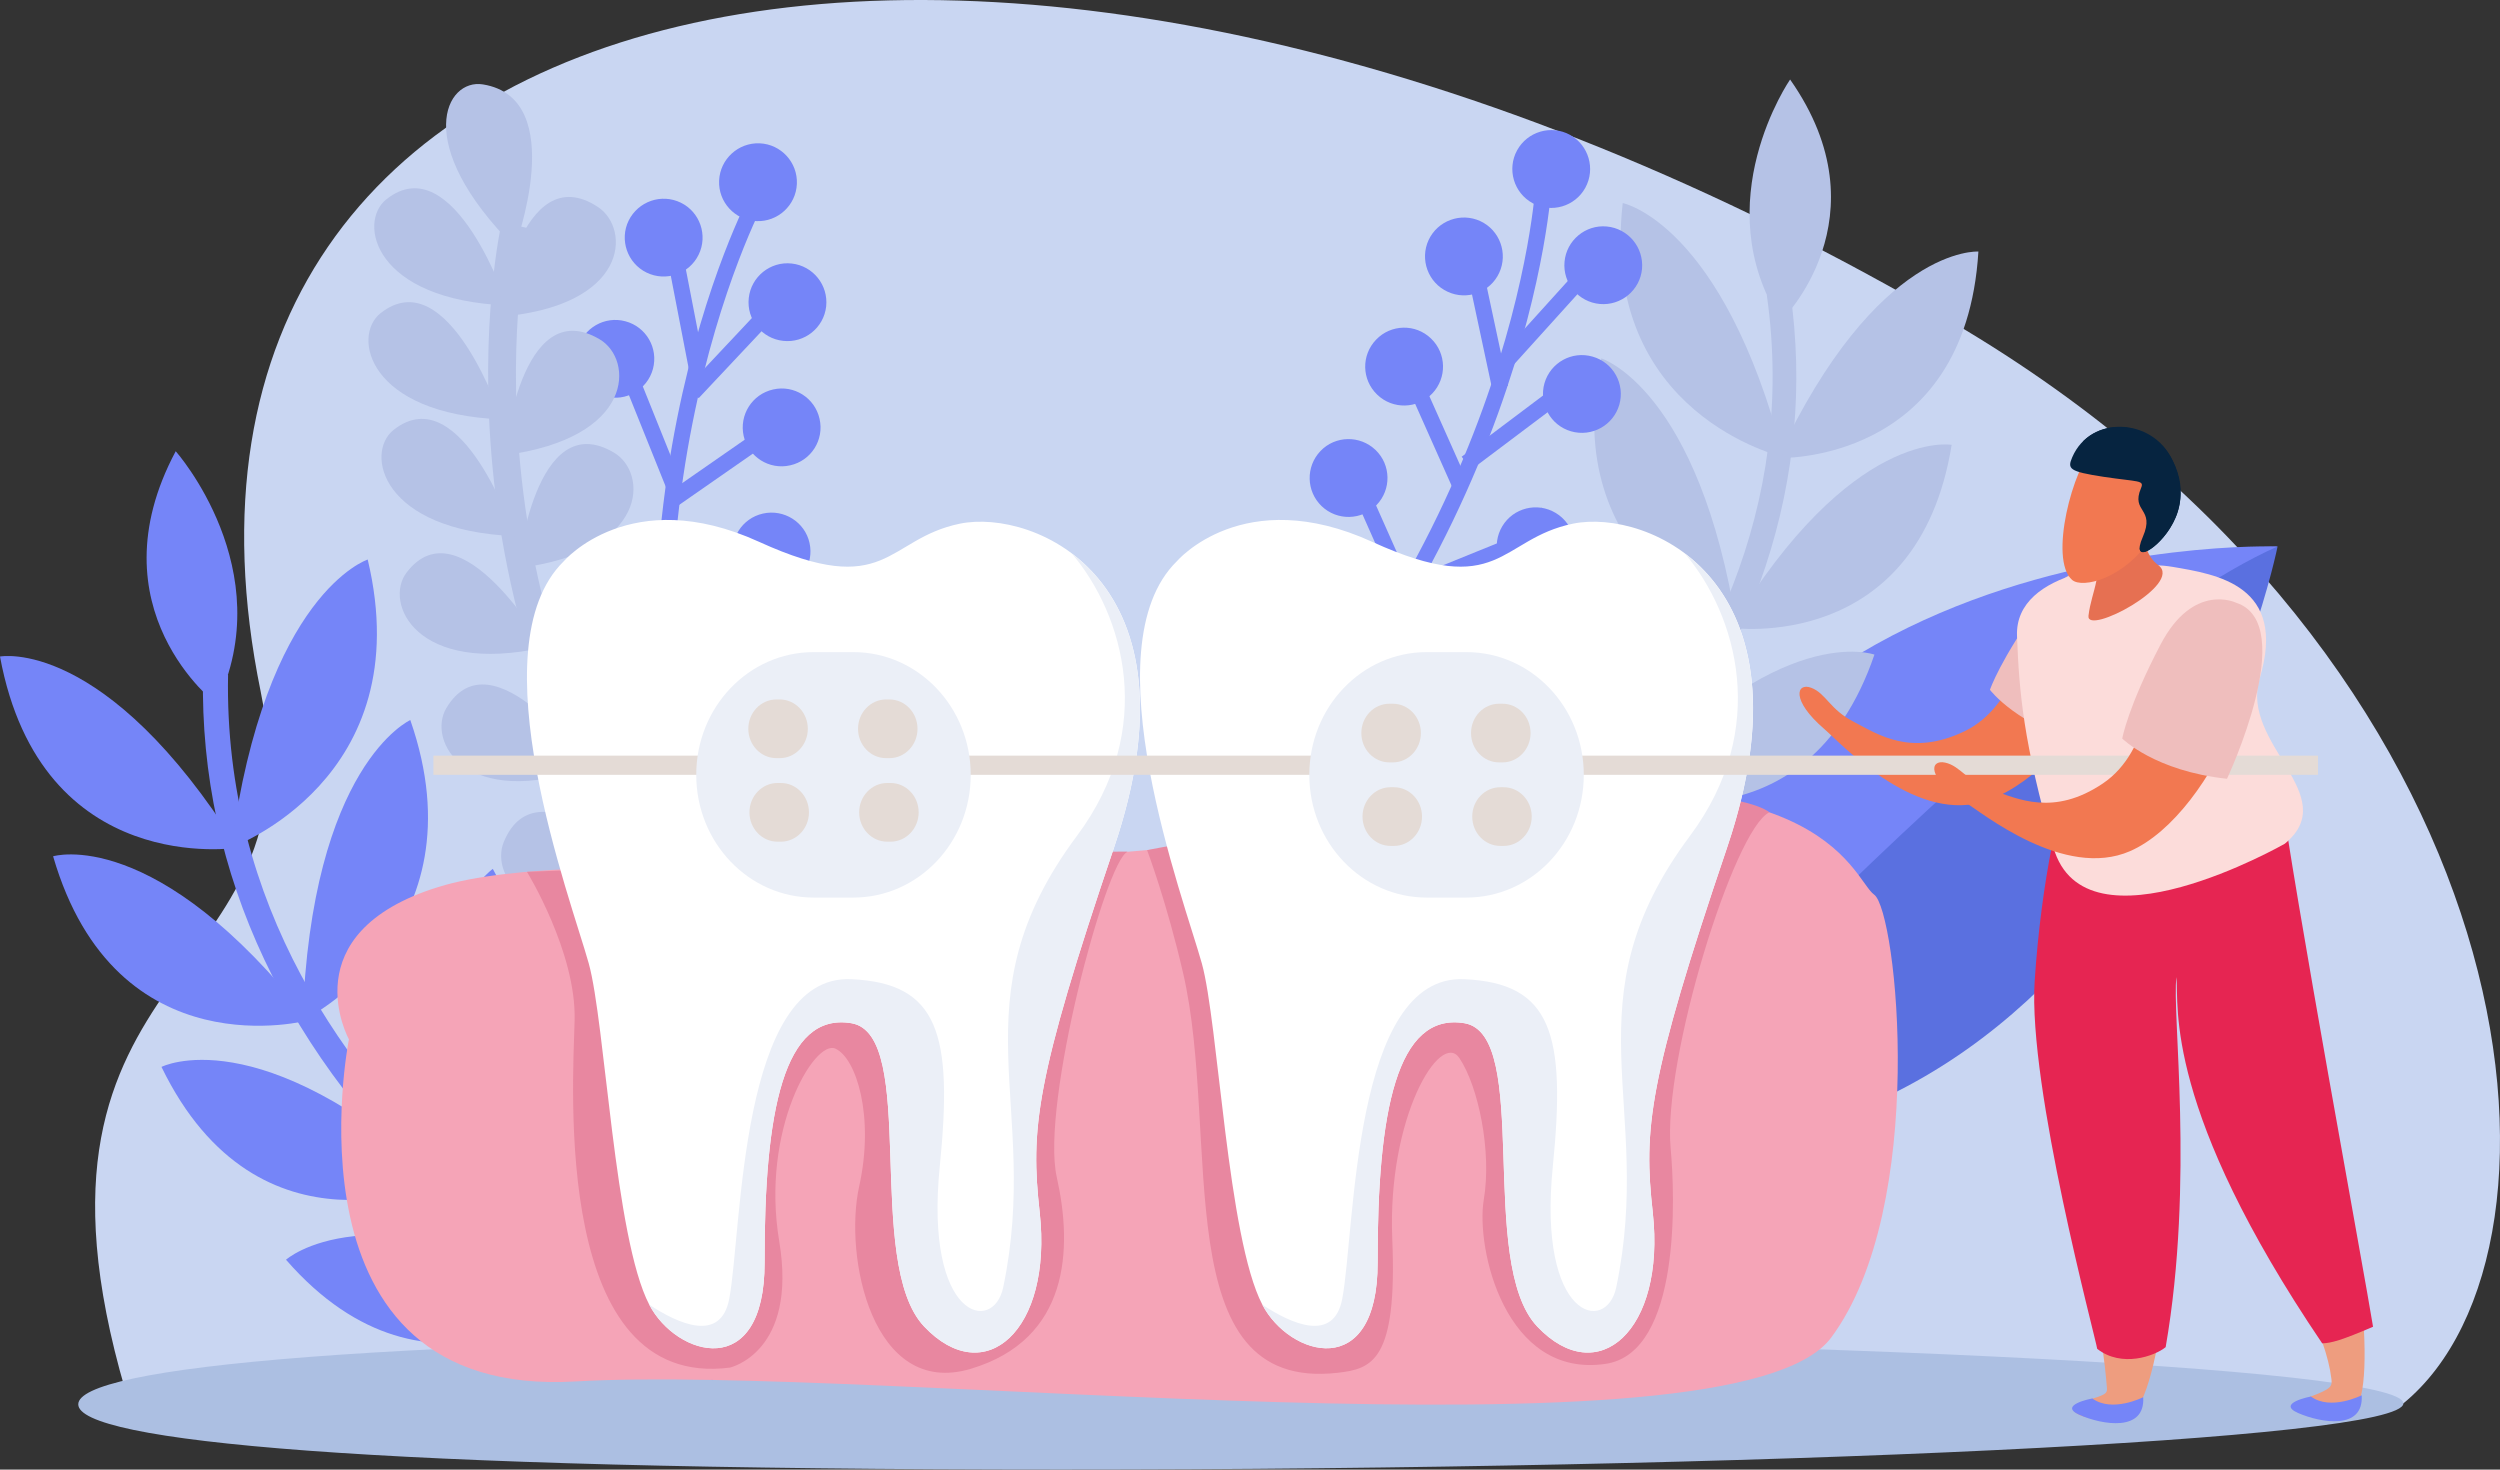 <?xml version="1.0" encoding="UTF-8" standalone="no"?>
<!-- Generator: Adobe Illustrator 27.5.0, SVG Export Plug-In . SVG Version: 6.00 Build 0)  -->

<svg
   version="1.1"
   id="Layer_1"
   x="0px"
   y="0px"
   viewBox="0 0 110.375 64.882"
   xml:space="preserve"
   sodipodi:docname="26764315_2002.i402.001.P.m004.c25.Dental health flat icons.svg"
   inkscape:export-filename="g161.svg"
   inkscape:export-xdpi="450.24857"
   inkscape:export-ydpi="450.24857"
   width="110.375"
   height="64.882"
   xmlns:inkscape="http://www.inkscape.org/namespaces/inkscape"
   xmlns:sodipodi="http://sodipodi.sourceforge.net/DTD/sodipodi-0.dtd"
   xmlns="http://www.w3.org/2000/svg"
   xmlns:svg="http://www.w3.org/2000/svg"><rect x="0" y="0" width="110.375" height="64.882" fill="#333333" stroke="none"/><defs
   id="defs1251" /><sodipodi:namedview
   id="namedview1251"
   pagecolor="#505050"
   bordercolor="#ffffff"
   borderopacity="1"
   inkscape:showpageshadow="0"
   inkscape:pageopacity="0"
   inkscape:pagecheckerboard="1"
   inkscape:deskcolor="#505050" />
<g
   id="g1253"
   transform="translate(-362.742,-129.759)"><path
     style="fill:#c9d6f2"
     d="m 420.931,191.528 -52.658,-0.397 c -5.652,-19.353 8.683,-17.615 5.979,-30.834 -6.609,-32.311 32.666,-40.981 74.683,-16.313 25.689,15.083 28.278,40.88 19.917,47.733 z"
     id="path410" /><g
     id="g412">
			<path
   style="fill:#5a70e0"
   d="m 463.297,153.886 c 0,0 -5.648,28.245 -30.366,26.676 0,-0.001 0.794,-25.454 30.366,-26.676 z"
   id="path411" />
			<path
   style="fill:#7585f8"
   d="m 432.931,180.561 c 0,0 19.992,-22.078 30.366,-26.676 0,0.001 -29.641,-1.051 -30.366,26.676 z"
   id="path412" />
		</g><path
     style="fill:#acbfe2"
     d="m 468.851,191.718 c 0,1.614 -28.492,2.923 -59.274,2.923 -30.782,0 -43.38,-1.266 -43.38,-2.881 0,-1.615 12.598,-2.966 43.38,-2.966 30.781,0 59.274,1.307 59.274,2.924 z"
     id="path413" /><g
     id="g424">
			<g
   id="g414">
				<path
   style="fill:#7585f8"
   d="m 394.631,189.61 -0.44,1.084 c -0.232,-0.102 -5.781,-2.509 -11.368,-7.539 -7.436,-6.697 -11.283,-14.848 -11.118,-23.585 l 1.106,-0.01 c -0.381,20.292 21.6,29.954 21.82,30.05 z"
   id="path414" />
			</g>
			<g
   id="g415">
				<path
   style="fill:#7585f8"
   d="m 372.298,160.836 c 0,0 -5.511,-4.192 -1.798,-11.156 0,0 4.64,5.229 1.798,11.156 z"
   id="path415" />
			</g>
			<g
   id="g416">
				<path
   style="fill:#7585f8"
   d="m 373.245,167.184 c 0,0 -8.682,1.398 -10.503,-8.439 0,-0.001 4.652,-0.893 10.503,8.439 z"
   id="path416" />
			</g>
			<g
   id="g417">
				<path
   style="fill:#7585f8"
   d="m 372.957,167.174 c 0,0 8.335,-3.006 6.019,-12.712 0,0 -4.525,1.478 -6.019,12.712 z"
   id="path417" />
			</g>
			<g
   id="g418">
				<path
   style="fill:#7585f8"
   d="m 376.39,174.797 c 0,0 -8.525,2.328 -11.304,-7.233 0,0 4.548,-1.39 11.304,7.233 z"
   id="path418" />
			</g>
			<g
   id="g419">
				<path
   style="fill:#7585f8"
   d="m 376.1,174.815 c 0,0 8.021,-3.883 4.757,-13.266 -0.001,0.001 -4.369,1.962 -4.757,13.266 z"
   id="path419" />
			</g>
			<g
   id="g420">
				<path
   style="fill:#7585f8"
   d="m 382.232,181.924 c 0,0 -8.056,3.814 -12.361,-5.061 0,-0.001 4.274,-2.19 12.361,5.061 z"
   id="path420" />
			</g>
			<g
   id="g421">
				<path
   style="fill:#7585f8"
   d="m 381.947,181.993 c 0,0 7.303,-5.258 2.553,-13.872 0,0 -4.008,2.71 -2.553,13.872 z"
   id="path421" />
			</g>
			<g
   id="g422">
				<path
   style="fill:#7585f8"
   d="m 388.638,186.845 c 0,0 -6.879,5.868 -13.269,-1.469 0,0 3.614,-3.267 13.269,1.469 z"
   id="path422" />
			</g>
			<g
   id="g423">
				<path
   style="fill:#7585f8"
   d="m 388.382,186.991 c 0,0 5.797,-7.041 -0.958,-13.998 0,0 -3.223,3.693 0.958,13.998 z"
   id="path423" />
			</g>
		</g><g
     id="g436">
			<g
   id="g435">
				<g
   id="g425">
					<path
   style="fill:#b5c2e6"
   d="m 423.77,173.456 0.539,0.966 c 0.205,-0.123 5.126,-3.018 9.78,-8.372 6.193,-7.132 8.858,-15.212 7.695,-23.377 l -1.037,0.118 c 2.697,18.965 -16.781,30.549 -16.977,30.665 z"
   id="path424" />
				</g>
				<g
   id="g426">
					<path
   style="fill:#b5c2e6"
   d="m 441.375,143.927 c 0,0 4.681,-4.562 0.4,-10.658 0,0 -3.745,5.433 -0.4,10.658 z"
   id="path425" />
				</g>
				<g
   id="g427">
					<path
   style="fill:#b5c2e6"
   d="m 441.222,149.982 c 0,0 8.292,0.309 8.866,-9.117 0,0 -4.462,-0.299 -8.866,9.117 z"
   id="path426" />
				</g>
				<g
   id="g428">
					<path
   style="fill:#b5c2e6"
   d="m 441.489,149.94 c 0,0 -8.155,-1.856 -7.104,-11.216 0,0.001 4.41,0.865 7.104,11.216 z"
   id="path427" />
				</g>
				<g
   id="g429">
					<path
   style="fill:#b5c2e6"
   d="m 439.152,157.477 c 0,0 8.254,1.198 9.756,-8.079 0,0 -4.421,-0.779 -9.756,8.079 z"
   id="path428" />
				</g>
				<g
   id="g430">
					<path
   style="fill:#b5c2e6"
   d="m 439.426,157.461 c 0,0 -7.963,-2.714 -5.984,-11.879 -0.001,0 4.318,1.333 5.984,11.879 z"
   id="path429" />
				</g>
				<g
   id="g431">
					<path
   style="fill:#b5c2e6"
   d="m 434.5,164.827 c 0,0 7.987,2.644 10.998,-6.167 0,0 -4.258,-1.558 -10.998,6.167 z"
   id="path430" />
				</g>
				<g
   id="g432">
					<path
   style="fill:#b5c2e6"
   d="m 434.776,164.858 c 0,0 -7.448,-4.083 -3.99,-12.7 0,0 4.066,2.077 3.99,12.7 z"
   id="path431" />
				</g>
				<g
   id="g433">
					<path
   style="fill:#b5c2e6"
   d="m 429.067,170.175 c 0,0 7.121,4.704 12.261,-2.905 0,0 -3.763,-2.644 -12.261,2.905 z"
   id="path432" />
				</g>
				<g
   id="g434">
					<path
   style="fill:#b5c2e6"
   d="m 429.322,170.282 c 0,0 -6.24,-5.928 -0.715,-13.223 0,0.001 3.445,3.087 0.715,13.223 z"
   id="path433" />
				</g>
			</g>
		</g><g
     id="g459">
			<g
   id="g437">
				<path
   style="fill:#7585f8"
   d="m 414.984,168.814 c 15.369,-14.322 16.261,-30.808 16.268,-30.978 l -0.707,-0.028 c -0.009,0.162 -0.897,16.37 -16.046,30.486 z"
   id="path436" />
			</g>
			<g
   id="g438">
				
					<rect
   x="428.073"
   y="141.907"
   transform="matrix(0.978,-0.209,0.209,0.978,-20.721,92.799)"
   style="fill:#7585f8"
   width="0.709"
   height="4.932"
   id="rect437" />
			</g>
			<g
   id="g439">
				<polygon
   style="fill:#7585f8"
   points="425.558,146.598 424.905,146.881 426.912,151.387 427.565,151.099 "
   id="polygon438" />
			</g>
			<g
   id="g440">
				
					<rect
   x="423.426"
   y="151.443"
   transform="matrix(0.914,-0.406,0.406,0.914,-26.006,185.051)"
   style="fill:#7585f8"
   width="0.708"
   height="4.933"
   id="rect439" />
			</g>
			<g
   id="g441">
				
					<rect
   x="420.593"
   y="155.669"
   transform="matrix(0.913,-0.407,0.407,0.913,-27.922,184.974)"
   style="fill:#7585f8"
   width="0.708"
   height="4.935"
   id="rect440" />
			</g>
			<g
   id="g442">
				
					<rect
   x="417.504"
   y="159.869"
   transform="matrix(0.912,-0.41,0.41,0.912,-29.826,185.501)"
   style="fill:#7585f8"
   width="0.708"
   height="4.929"
   id="rect441" />
			</g>
			<g
   id="g443">
				<polygon
   style="fill:#7585f8"
   points="432.356,141.726 429.05,145.382 429.574,145.86 432.884,142.197 "
   id="polygon442" />
			</g>
			<g
   id="g444">
				
					<rect
   x="427.159"
   y="148.591"
   transform="matrix(0.799,-0.601,0.601,0.799,-3.329,287.922)"
   style="fill:#7585f8"
   width="4.936"
   height="0.712"
   id="rect443" />
			</g>
			<g
   id="g445">
				
					<rect
   x="424.754"
   y="154.496"
   transform="matrix(0.927,-0.376,0.376,0.927,-26.881,171.811)"
   style="fill:#7585f8"
   width="4.933"
   height="0.709"
   id="rect444" />
			</g>
			<g
   id="g446">
				<polygon
   style="fill:#7585f8"
   points="426.074,159.141 421.411,160.755 421.641,161.425 426.308,159.808 "
   id="polygon445" />
			</g>
			<g
   id="g447">
				
					<rect
   x="417.014"
   y="165.155"
   transform="matrix(0.971,-0.24,0.24,0.971,-27.447,105.402)"
   style="fill:#7585f8"
   width="4.933"
   height="0.708"
   id="rect446" />
			</g>
			<g
   id="g448">
				<path
   style="fill:#7585f8"
   d="m 429.722,136.395 c -0.456,0.833 -0.148,1.88 0.683,2.333 0.831,0.457 1.878,0.149 2.331,-0.683 0.455,-0.832 0.147,-1.877 -0.681,-2.334 -0.832,-0.453 -1.876,-0.147 -2.333,0.684 z"
   id="path447" />
			</g>
			<g
   id="g449">
				<path
   style="fill:#7585f8"
   d="m 425.814,140.358 c -0.396,0.86 -0.022,1.883 0.839,2.28 0.861,0.403 1.882,0.027 2.279,-0.833 0.398,-0.861 0.025,-1.884 -0.833,-2.283 -0.862,-0.398 -1.884,-0.024 -2.285,0.836 z"
   id="path448" />
			</g>
			<g
   id="g450">
				<path
   style="fill:#7585f8"
   d="m 423.499,144.753 c -0.663,0.685 -0.642,1.773 0.048,2.431 0.682,0.658 1.768,0.635 2.428,-0.05 0.654,-0.687 0.633,-1.771 -0.052,-2.428 -0.682,-0.661 -1.771,-0.636 -2.424,0.047 z"
   id="path449" />
			</g>
			<g
   id="g451">
				<path
   style="fill:#7585f8"
   d="m 421.042,149.671 c -0.658,0.687 -0.634,1.775 0.048,2.432 0.686,0.658 1.773,0.634 2.429,-0.049 0.658,-0.684 0.639,-1.772 -0.047,-2.429 -0.686,-0.657 -1.778,-0.638 -2.43,0.046 z"
   id="path450" />
			</g>
			<g
   id="g452">
				<path
   style="fill:#7585f8"
   d="m 418.207,153.896 c -0.653,0.69 -0.636,1.774 0.049,2.431 0.684,0.657 1.772,0.638 2.43,-0.044 0.658,-0.688 0.639,-1.771 -0.046,-2.434 -0.691,-0.658 -1.776,-0.632 -2.433,0.047 z"
   id="path451" />
			</g>
			<g
   id="g453">
				<path
   style="fill:#7585f8"
   d="m 415.116,158.098 c -0.657,0.686 -0.636,1.77 0.049,2.429 0.687,0.659 1.773,0.634 2.428,-0.052 0.659,-0.684 0.639,-1.767 -0.043,-2.427 -0.687,-0.657 -1.776,-0.636 -2.434,0.05 z"
   id="path452" />
			</g>
			<g
   id="g454">
				<path
   style="fill:#7585f8"
   d="m 435.238,141.628 c -0.086,0.939 -0.924,1.636 -1.863,1.552 -0.946,-0.085 -1.647,-0.922 -1.559,-1.865 0.084,-0.944 0.923,-1.643 1.864,-1.557 0.945,0.088 1.638,0.92 1.558,1.87 z"
   id="path453" />
			</g>
			<g
   id="g455">
				<path
   style="fill:#7585f8"
   d="m 434.234,147.63 c -0.266,0.911 -1.218,1.435 -2.129,1.172 -0.91,-0.261 -1.435,-1.216 -1.174,-2.127 0.266,-0.911 1.214,-1.437 2.129,-1.17 0.911,0.261 1.436,1.213 1.174,2.125 z"
   id="path454" />
			</g>
			<g
   id="g456">
				<path
   style="fill:#7585f8"
   d="m 432.009,154.762 c -0.486,0.815 -1.543,1.076 -2.353,0.589 -0.814,-0.492 -1.074,-1.544 -0.589,-2.357 0.487,-0.815 1.545,-1.079 2.359,-0.589 0.814,0.487 1.076,1.543 0.583,2.357 z"
   id="path455" />
			</g>
			<g
   id="g457">
				<path
   style="fill:#7585f8"
   d="m 428.647,160.436 c -0.531,0.787 -1.599,1.001 -2.386,0.469 -0.787,-0.529 -1,-1.6 -0.468,-2.386 0.526,-0.788 1.596,-0.995 2.389,-0.465 0.786,0.529 0.994,1.594 0.465,2.382 z"
   id="path456" />
			</g>
			<g
   id="g458">
				<path
   style="fill:#7585f8"
   d="m 424.233,166.098 c -0.6,0.736 -1.681,0.847 -2.421,0.249 -0.734,-0.599 -0.844,-1.686 -0.244,-2.417 0.6,-0.737 1.679,-0.846 2.418,-0.246 0.733,0.598 0.845,1.68 0.247,2.414 z"
   id="path457" />
			</g>
		</g><g
     id="g482">
			<g
   id="g460">
				<path
   style="fill:#7585f8"
   d="m 393.761,173.244 c -5.741,-20.208 2.026,-34.776 2.108,-34.925 l 0.619,0.341 c -0.076,0.143 -7.702,14.474 -2.043,34.392 z"
   id="path459" />
			</g>
			<g
   id="g461">
				
					<rect
   x="392.437"
   y="145.019"
   transform="matrix(0.685,-0.729,0.729,0.685,18.534,333.599)"
   style="fill:#7585f8"
   width="4.933"
   height="0.71"
   id="rect460" />
			</g>
			<g
   id="g462">
				<polygon
   style="fill:#7585f8"
   points="396.209,148.763 396.62,149.342 392.571,152.159 392.161,151.575 "
   id="polygon461" />
			</g>
			<g
   id="g463">
				
					<rect
   x="391.479"
   y="155.584"
   transform="matrix(0.82,-0.573,0.573,0.82,-18.313,253.679)"
   style="fill:#7585f8"
   width="4.933"
   height="0.709"
   id="rect462" />
			</g>
			<g
   id="g464">
				
					<rect
   x="391.716"
   y="160.667"
   transform="matrix(0.821,-0.571,0.571,0.821,-21.317,254.125)"
   style="fill:#7585f8"
   width="4.935"
   height="0.708"
   id="rect463" />
			</g>
			<g
   id="g465">
				
					<rect
   x="392.191"
   y="165.857"
   transform="matrix(0.823,-0.569,0.569,0.823,-24.499,253.897)"
   style="fill:#7585f8"
   width="4.929"
   height="0.708"
   id="rect464" />
			</g>
			<g
   id="g466">
				<polygon
   style="fill:#7585f8"
   points="392.911,141.075 393.85,145.915 393.153,146.053 392.217,141.206 "
   id="polygon465" />
			</g>
			<g
   id="g467">
				
					<rect
   x="391.155"
   y="146.199"
   transform="matrix(0.928,-0.373,0.373,0.928,-27.194,156.986)"
   style="fill:#7585f8"
   width="0.712"
   height="4.936"
   id="rect466" />
			</g>
			<g
   id="g468">
				
					<rect
   x="390.16"
   y="152.496"
   transform="matrix(0.801,-0.599,0.599,0.801,-15.066,264.597)"
   style="fill:#7585f8"
   width="0.709"
   height="4.934"
   id="rect467" />
			</g>
			<g
   id="g469">
				<polygon
   style="fill:#7585f8"
   points="389.276,159.227 392.432,163.023 391.889,163.477 388.731,159.679 "
   id="polygon468" />
			</g>
			<g
   id="g470">
				<polygon
   style="fill:#7585f8"
   points="390.134,166.093 393.616,169.587 393.116,170.084 389.63,166.594 "
   id="polygon469" />
			</g>
			<g
   id="g471">
				<path
   style="fill:#7585f8"
   d="m 397.924,137.878 c -0.04,0.948 -0.845,1.685 -1.791,1.643 -0.947,-0.039 -1.685,-0.844 -1.642,-1.79 0.041,-0.948 0.845,-1.683 1.79,-1.645 0.947,0.041 1.683,0.843 1.643,1.792 z"
   id="path470" />
			</g>
			<g
   id="g472">
				<path
   style="fill:#7585f8"
   d="m 399.217,143.29 c -0.105,0.941 -0.955,1.623 -1.898,1.518 -0.945,-0.101 -1.624,-0.951 -1.519,-1.893 0.104,-0.942 0.953,-1.625 1.894,-1.522 0.945,0.104 1.625,0.954 1.523,1.897 z"
   id="path471" />
			</g>
			<g
   id="g473">
				<path
   style="fill:#7585f8"
   d="m 398.925,148.249 c 0.213,0.929 -0.368,1.849 -1.299,2.055 -0.924,0.211 -1.841,-0.371 -2.052,-1.298 -0.204,-0.927 0.375,-1.844 1.301,-2.052 0.926,-0.213 1.844,0.372 2.05,1.295 z"
   id="path472" />
			</g>
			<g
   id="g474">
				<path
   style="fill:#7585f8"
   d="m 398.482,153.729 c 0.208,0.928 -0.376,1.847 -1.299,2.057 -0.927,0.208 -1.846,-0.376 -2.054,-1.299 -0.209,-0.926 0.371,-1.848 1.297,-2.054 0.927,-0.208 1.852,0.374 2.056,1.296 z"
   id="path473" />
			</g>
			<g
   id="g475">
				<path
   style="fill:#7585f8"
   d="m 398.723,158.811 c 0.201,0.929 -0.375,1.848 -1.3,2.055 -0.926,0.209 -1.847,-0.371 -2.057,-1.295 -0.207,-0.929 0.37,-1.846 1.299,-2.059 0.931,-0.205 1.847,0.378 2.058,1.299 z"
   id="path474" />
			</g>
			<g
   id="g476">
				<path
   style="fill:#7585f8"
   d="m 399.193,164.006 c 0.208,0.927 -0.372,1.844 -1.299,2.053 -0.928,0.209 -1.846,-0.375 -2.051,-1.3 -0.21,-0.927 0.368,-1.843 1.293,-2.055 0.928,-0.208 1.849,0.374 2.057,1.302 z"
   id="path475" />
			</g>
			<g
   id="g477">
				<path
   style="fill:#7585f8"
   d="m 390.496,139.5 c -0.413,0.849 -0.056,1.878 0.791,2.293 0.855,0.416 1.887,0.063 2.3,-0.79 0.416,-0.852 0.06,-1.884 -0.79,-2.297 -0.854,-0.414 -1.878,-0.06 -2.301,0.794 z"
   id="path476" />
			</g>
			<g
   id="g478">
				<path
   style="fill:#7585f8"
   d="m 388.25,145.155 c -0.244,0.918 0.299,1.858 1.215,2.104 0.914,0.248 1.858,-0.298 2.105,-1.213 0.244,-0.917 -0.296,-1.857 -1.217,-2.103 -0.914,-0.246 -1.855,0.296 -2.103,1.212 z"
   id="path477" />
			</g>
			<g
   id="g479">
				<path
   style="fill:#7585f8"
   d="m 386.464,152.41 c -0.006,0.949 0.764,1.72 1.709,1.722 0.951,0 1.719,-0.766 1.724,-1.711 0.005,-0.95 -0.764,-1.724 -1.715,-1.726 -0.949,-0.005 -1.719,0.764 -1.718,1.715 z"
   id="path478" />
			</g>
			<g
   id="g480">
				<path
   style="fill:#7585f8"
   d="m 386.404,159.005 c 0.048,0.948 0.851,1.684 1.8,1.636 0.947,-0.046 1.683,-0.852 1.634,-1.8 -0.042,-0.947 -0.851,-1.678 -1.804,-1.634 -0.945,0.047 -1.675,0.852 -1.63,1.798 z"
   id="path479" />
			</g>
			<g
   id="g481">
				<path
   style="fill:#7585f8"
   d="m 387.252,166.134 c 0.132,0.94 1,1.594 1.942,1.466 0.938,-0.132 1.595,-1.006 1.46,-1.942 -0.132,-0.94 -0.999,-1.592 -1.941,-1.461 -0.937,0.132 -1.593,1 -1.461,1.937 z"
   id="path480" />
			</g>
		</g><g
     id="g497">
			<g
   id="g483">
				<path
   style="fill:#b5c2e6"
   d="m 393.696,172.88 0.958,-0.779 c -12.382,-15.194 -8.6,-32.085 -8.559,-32.258 l -1.204,-0.28 c -0.035,0.172 -3.971,17.635 8.805,33.317 z"
   id="path482" />
			</g>
			<g
   id="g484">
				<path
   style="fill:#b5c2e6"
   d="m 385.471,140.671 c 0,0 2.439,-6.563 -1.409,-7.186 -1.636,-0.267 -3.169,2.605 1.409,7.186 z"
   id="path483" />
			</g>
			<g
   id="g485">
				<path
   style="fill:#b5c2e6"
   d="m 385.15,143.244 c 0,0 -2.353,-7.056 -5.35,-4.686 -1.277,1.013 -0.558,4.456 5.35,4.686 z"
   id="path484" />
			</g>
			<g
   id="g486">
				<path
   style="fill:#b5c2e6"
   d="m 384.68,143.755 c 0,0 1.036,-7.116 4.461,-4.857 1.458,0.959 1.386,4.419 -4.461,4.857 z"
   id="path485" />
			</g>
			<g
   id="g487">
				<path
   style="fill:#b5c2e6"
   d="m 385,149.858 c 0,0 0.714,-7.202 4.223,-5.115 1.494,0.887 1.573,4.358 -4.223,5.115 z"
   id="path486" />
			</g>
			<g
   id="g488">
				<path
   style="fill:#b5c2e6"
   d="m 385.613,154.842 c 0,0 0.737,-7.19 4.241,-5.097 1.496,0.889 1.563,4.36 -4.241,5.097 z"
   id="path487" />
			</g>
			<g
   id="g489">
				<path
   style="fill:#b5c2e6"
   d="m 387.375,160.773 c 0,0 -0.451,-7.333 3.277,-5.929 1.591,0.595 2.219,4.049 -3.277,5.929 z"
   id="path488" />
			</g>
			<g
   id="g490">
				<path
   style="fill:#b5c2e6"
   d="m 389.406,165.342 c 0,0 -0.259,-7.328 3.445,-5.806 1.571,0.646 2.113,4.109 -3.445,5.806 z"
   id="path489" />
			</g>
			<g
   id="g491">
				<path
   style="fill:#b5c2e6"
   d="m 392.884,170.811 c 0,0 -2.081,-7.142 1.766,-6.78 1.639,0.155 3.017,3.401 -1.766,6.78 z"
   id="path490" />
			</g>
			<g
   id="g492">
				<path
   style="fill:#b5c2e6"
   d="m 384.896,148.275 c 0,0 -2.357,-7.063 -5.355,-4.687 -1.272,1.012 -0.556,4.45 5.355,4.687 z"
   id="path491" />
			</g>
			<g
   id="g493">
				<path
   style="fill:#b5c2e6"
   d="m 385.476,153.429 c 0,0 -2.364,-7.063 -5.359,-4.688 -1.274,1.01 -0.554,4.451 5.359,4.688 z"
   id="path492" />
			</g>
			<g
   id="g494">
				<path
   style="fill:#b5c2e6"
   d="m 386.763,158.343 c 0,0 -3.709,-6.42 -6.071,-3.305 -1.01,1.323 0.388,4.564 6.071,3.305 z"
   id="path493" />
			</g>
			<g
   id="g495">
				<path
   style="fill:#b5c2e6"
   d="m 388.746,163.634 c 0,0 -4.267,-6.016 -6.299,-2.612 -0.86,1.449 0.818,4.536 6.299,2.612 z"
   id="path494" />
			</g>
			<g
   id="g496">
				<path
   style="fill:#b5c2e6"
   d="m 391.478,168.535 c 0,0 -4.948,-5.343 -6.494,-1.605 -0.651,1.593 1.397,4.417 6.494,1.605 z"
   id="path495" />
			</g>
		</g><path
     style="fill:#f5a4b7"
     d="m 378.147,175.646 c 0,0 -3.195,15.876 10.007,15.104 13.201,-0.771 51.142,3.855 55.436,-1.938 4.295,-5.793 2.9,-18.834 1.896,-19.554 -1.001,-0.719 -2.303,-7.072 -21.338,-3.46 -19.037,3.616 -35.513,1.093 -42.057,3.123 -6.54,2.033 -3.944,6.725 -3.944,6.725 z"
     id="path497" /><path
     style="fill:#f27851"
     d="m 455.983,155.089 c -0.449,-0.208 -1.947,-0.025 -2.738,1.145 -1.066,1.559 -1.429,4.69 -3.784,5.818 -2.361,1.126 -3.813,0.126 -4.871,-0.422 -1.061,-0.543 -1.228,-1.257 -1.881,-1.505 -0.65,-0.248 -0.915,0.537 0.575,1.819 0.715,0.611 3.872,4.065 6.927,3.24 4.005,-1.079 8.445,-8.838 5.772,-10.095 z"
     id="path498" /><path
     style="fill:#efbebd"
     d="m 456.446,155.012 c 0,0 -1.728,-1.183 -3.565,1.335 -1.833,2.517 -2.283,3.867 -2.283,3.867 0,0 1.223,1.634 4.315,2.431 10e-4,0 4.198,-6.314 1.533,-7.633 z"
     id="path499" /><g
     id="g503">
			<path
   style="fill:#ee9d7f"
   d="m 452.939,173.076 c 0.471,5.27 2.453,13.441 2.817,17.879 0.025,0.308 0.066,0.363 -0.955,0.649 -1.181,0.33 -0.25,0.927 1.609,0.864 1.742,-0.059 2.319,-8.393 2.381,-12.798 0.021,-1.241 -0.508,-4.969 10e-4,-8.512 0.103,1.317 0.244,2.815 0.434,4.458 0.563,4.805 5.956,10.99 6.449,15.028 0.036,0.313 0.003,0.432 -0.908,0.769 -0.91,0.335 -0.006,0.895 1.588,0.813 1.594,-0.084 0.414,-8.445 -0.51,-12.352 -0.807,-3.414 -13.45,-12.88 -12.906,-6.798 z"
   id="path500" />
			<path
   style="fill:#e62552"
   d="m 454.381,163.251 c 3.24,2.483 7.308,1.59 9.024,1.143 0.579,4.554 3.732,21.598 4.107,23.941 -1.381,0.593 -1.842,0.723 -2.245,0.733 -6.993,-10.335 -6.328,-14.855 -6.434,-16.173 -0.216,1.527 0.8,8.977 -0.477,16.34 -0.48,0.393 -1.946,0.922 -3.023,0.075 -0.066,-0.47 -3.061,-11.568 -2.761,-16.225 0.293,-4.474 1.123,-8.118 1.809,-9.834 z"
   id="path501" />
			<path
   style="fill:#7585f8"
   d="m 457.365,191.444 c 0,0 -1.37,0.699 -2.247,0.056 0,0 -1.554,0.292 -0.561,0.729 0.997,0.436 2.902,0.77 2.808,-0.785 z"
   id="path502" />
			<path
   style="fill:#7585f8"
   d="m 467.011,191.36 c 0,0 -1.37,0.697 -2.243,0.054 0,0 -1.558,0.296 -0.561,0.731 0.995,0.433 2.901,0.771 2.804,-0.785 z"
   id="path503" />
		</g><path
     style="fill:#fcdcda"
     d="m 463.618,167.008 c 2.582,-2.134 -1.982,-4.402 -1.114,-7.286 1.254,-4.139 -1.918,-4.608 -3.842,-4.936 -1.925,-0.324 -6.986,0.099 -6.869,3.054 0.097,2.498 0.277,4.684 1.606,9.33 1.394,4.888 10.225,-0.165 10.219,-0.162 z"
     id="path504" /><path
     style="fill:#e67052"
     d="m 457.677,152.363 c 0,0 -0.722,1.536 0.36,2.353 1.112,0.839 -3.193,3.126 -3.089,2.23 0.138,-1.157 0.726,-1.842 0.161,-3.176 z"
     id="path505" /><path
     style="fill:#f27851"
     d="m 455.235,149.453 c -0.984,0.93 -2.046,5.01 -1.007,5.911 0.451,0.391 2.309,-0.052 3.477,-1.844 0.484,-0.739 1.083,-2.119 0.331,-3.509 -0.334,-0.629 -1.655,-1.639 -2.801,-0.558 z"
     id="path506" /><path
     style="fill:#062440"
     d="m 454.231,149.947 c -0.219,0.513 -0.15,0.629 1.388,0.864 1.539,0.232 1.805,0.135 1.648,0.5 -0.458,1.079 0.64,0.865 0.08,2.153 -0.567,1.288 0.724,0.502 1.294,-0.546 0.115,-0.216 0.761,-1.25 0.01,-2.852 -0.874,-1.867 -3.613,-1.996 -4.42,-0.119 z"
     id="path507" /><path
     style="fill:#062440"
     d="m 458.651,150.066 c 0.779,1.476 0.105,2.637 -0.01,2.852 -0.421,0.782 -1.248,1.433 -1.405,1.155 -0.188,-0.335 0.798,-0.462 0.517,-1.369 -0.272,-0.905 0.328,-1.098 0.184,-1.889 -0.143,-0.79 -0.732,-0.637 -2.471,-0.904 -0.702,-0.107 -0.84,-0.38 -0.756,-0.666 1.101,-1.095 3.116,-0.73 3.941,0.821 z"
     id="path508" /><path
     style="fill:#e887a0"
     d="m 386.007,168.25 c 0,0 2.184,3.556 2.104,6.556 -0.08,3 -0.957,16.333 6.855,15.333 0,0 3,-0.666 2.178,-5.583 -0.822,-4.917 1.554,-8.916 2.479,-8.5 0.925,0.417 1.736,3 1.051,6.083 -0.685,3.084 0.57,9.356 4.926,8.054 4.355,-1.303 4.511,-5.288 3.797,-8.47 -0.714,-3.182 2.167,-13.964 3.121,-14.355 0.317,-0.131 -26.511,0.882 -26.511,0.882 z"
     id="path509" /><g
     id="g511">
			<path
   style="fill:#ffffff"
   d="m 387.631,154.54 c 0,0 2.932,-3.454 8.623,-0.86 5.687,2.591 5.589,-0.126 8.868,-0.801 3.279,-0.674 10.82,2.461 6.8,14.314 -3.488,10.292 -3.685,12.423 -3.277,16.094 0.577,5.223 -2.43,7.862 -5.104,5.036 -2.67,-2.826 -0.235,-12.898 -3.213,-13.39 -2.98,-0.492 -3.844,3.876 -3.829,10.564 0.01,5.306 -3.896,4.159 -5.092,1.865 -1.537,-2.947 -1.943,-12.451 -2.672,-15.068 -0.784,-2.822 -4.99,-13.945 -1.104,-17.754 z"
   id="path510" />
			<path
   style="fill:#ebeff7"
   d="m 396.499,185.497 c -0.015,-6.688 0.849,-11.056 3.829,-10.564 2.978,0.491 0.543,10.564 3.213,13.39 2.674,2.826 5.681,0.187 5.104,-5.036 -0.407,-3.671 -0.211,-5.802 3.277,-16.094 2.42,-7.132 0.65,-11.105 -1.855,-12.993 2.293,2.719 3.75,7.728 0.226,12.457 -5.461,7.328 -1.558,11.818 -3.26,19.942 -0.436,2.072 -3.479,1.418 -2.8,-5.342 0.589,-5.859 -0.054,-8.097 -3.914,-8.267 -4.931,-0.218 -4.81,11.078 -5.38,14.107 -0.371,1.969 -2.257,1.107 -3.533,0.263 0,10e-4 0.002,10e-4 0.002,0.002 1.195,2.294 5.101,3.441 5.091,-1.865 z"
   id="path511" />
		</g><path
     style="fill:#e887a0"
     d="m 413.386,167.291 c 0,0 0.865,2.287 1.591,5.432 1.675,7.25 -0.797,18.508 6.816,17.645 1.525,-0.173 2.643,-0.509 2.418,-5.895 -0.227,-5.387 2.126,-9.25 2.963,-8 0.838,1.25 1.436,4.125 1.077,6.25 -0.359,2.125 0.932,7.911 5.381,7.25 3.349,-0.498 3.056,-7.494 2.87,-9.5 -0.363,-3.918 2.804,-14.117 4.357,-14.85 0,0 -1.052,-1.078 -8.193,-0.891 -7.142,0.189 -19.28,2.559 -19.28,2.559 z"
     id="path512" /><g
     id="g514">
			<path
   style="fill:#ffffff"
   d="m 414.698,154.54 c 0,0 2.932,-3.454 8.625,-0.86 5.684,2.591 5.587,-0.126 8.866,-0.801 3.279,-0.674 10.82,2.461 6.8,14.314 -3.489,10.292 -3.686,12.423 -3.277,16.094 0.575,5.223 -2.43,7.862 -5.103,5.036 -2.67,-2.826 -0.235,-12.898 -3.214,-13.39 -2.98,-0.492 -3.843,3.876 -3.83,10.564 0.011,5.306 -3.895,4.159 -5.09,1.865 -1.54,-2.947 -1.943,-12.451 -2.672,-15.068 -0.785,-2.822 -4.992,-13.945 -1.105,-17.754 z"
   id="path513" />
			<path
   style="fill:#ebeff7"
   d="m 423.564,185.497 c -0.013,-6.688 0.85,-11.056 3.83,-10.564 2.978,0.491 0.544,10.564 3.214,13.39 2.674,2.826 5.679,0.187 5.103,-5.036 -0.408,-3.671 -0.212,-5.802 3.277,-16.094 2.419,-7.132 0.649,-11.105 -1.855,-12.993 2.29,2.719 3.748,7.728 0.226,12.457 -5.464,7.328 -1.557,11.818 -3.261,19.942 -0.436,2.072 -3.479,1.418 -2.799,-5.342 0.589,-5.859 -0.054,-8.097 -3.914,-8.267 -4.932,-0.218 -4.809,11.078 -5.382,14.107 -0.37,1.969 -2.255,1.107 -3.531,0.263 0,10e-4 0,10e-4 0.002,0.002 1.196,2.294 5.101,3.441 5.09,-1.865 z"
   id="path514" />
		</g><rect
     x="381.876"
     y="163.12"
     style="fill:#e4dbd6"
     width="83.206"
     height="0.848"
     id="rect514" /><path
     style="fill:#ebeff7"
     d="m 405.599,163.969 c 0,2.992 -2.32,5.418 -5.184,5.418 h -1.75 c -2.863,0 -5.184,-2.426 -5.184,-5.418 v 0 c 0,-2.993 2.32,-5.419 5.184,-5.419 h 1.75 c 2.863,0 5.184,2.426 5.184,5.419 z"
     id="path515" /><path
     style="fill:#ebeff7"
     d="m 432.666,163.969 c 0,2.992 -2.321,5.418 -5.184,5.418 h -1.751 c -2.862,0 -5.183,-2.426 -5.183,-5.418 v 0 c 0,-2.993 2.32,-5.419 5.183,-5.419 h 1.751 c 2.863,0 5.184,2.426 5.184,5.419 z"
     id="path516" /><g
     id="g520">
			<path
   style="fill:#e4dbd6"
   d="m 398.407,161.936 c 0,0.715 -0.556,1.295 -1.239,1.295 h -0.149 c -0.684,0 -1.239,-0.58 -1.239,-1.295 v 0 c 0,-0.716 0.556,-1.296 1.239,-1.296 h 0.149 c 0.684,0.001 1.239,0.581 1.239,1.296 z"
   id="path517" />
			<path
   style="fill:#e4dbd6"
   d="m 403.25,161.936 c 0,0.715 -0.555,1.295 -1.239,1.295 h -0.149 c -0.684,0 -1.238,-0.58 -1.238,-1.295 v 0 c 0,-0.716 0.555,-1.296 1.238,-1.296 h 0.149 c 0.684,0.001 1.239,0.581 1.239,1.296 z"
   id="path518" />
			<path
   style="fill:#e4dbd6"
   d="m 398.457,165.624 c 0,0.715 -0.555,1.295 -1.238,1.295 h -0.15 c -0.684,0 -1.239,-0.58 -1.239,-1.295 v 0 c 0,-0.716 0.555,-1.296 1.239,-1.296 h 0.15 c 0.683,0 1.238,0.58 1.238,1.296 z"
   id="path519" />
			<path
   style="fill:#e4dbd6"
   d="m 403.301,165.624 c 0,0.715 -0.556,1.295 -1.239,1.295 h -0.149 c -0.684,0 -1.239,-0.58 -1.239,-1.295 v 0 c 0,-0.716 0.556,-1.296 1.239,-1.296 h 0.149 c 0.683,0 1.239,0.58 1.239,1.296 z"
   id="path520" />
		</g><g
     id="g524">
			<path
   style="fill:#e4dbd6"
   d="m 425.474,162.124 c 0,0.715 -0.555,1.295 -1.24,1.295 h -0.148 c -0.686,0 -1.241,-0.58 -1.241,-1.295 v 0 c 0,-0.716 0.555,-1.296 1.241,-1.296 h 0.148 c 0.685,0 1.24,0.58 1.24,1.296 z"
   id="path521" />
			<path
   style="fill:#e4dbd6"
   d="m 430.317,162.124 c 0,0.715 -0.556,1.295 -1.241,1.295 h -0.148 c -0.685,0 -1.24,-0.58 -1.24,-1.295 v 0 c 0,-0.716 0.555,-1.296 1.24,-1.296 h 0.148 c 0.686,0 1.241,0.58 1.241,1.296 z"
   id="path522" />
			<path
   style="fill:#e4dbd6"
   d="m 425.524,165.811 c 0,0.715 -0.555,1.295 -1.239,1.295 h -0.15 c -0.684,0 -1.238,-0.58 -1.238,-1.295 v 0 c 0,-0.716 0.555,-1.296 1.238,-1.296 h 0.15 c 0.685,0.001 1.239,0.581 1.239,1.296 z"
   id="path523" />
			<path
   style="fill:#e4dbd6"
   d="m 430.367,165.811 c 0,0.715 -0.555,1.295 -1.238,1.295 h -0.149 c -0.685,0 -1.239,-0.58 -1.239,-1.295 v 0 c 0,-0.716 0.555,-1.296 1.239,-1.296 h 0.149 c 0.684,0.001 1.238,0.581 1.238,1.296 z"
   id="path524" />
		</g><g
     id="g526">
			<path
   style="fill:#f27851"
   d="m 461.017,156.513 c -0.475,-0.143 -1.93,0.259 -2.541,1.529 -0.826,1.698 -0.729,4.85 -2.897,6.31 -2.171,1.457 -3.751,0.678 -4.88,0.291 -1.128,-0.384 -1.398,-1.066 -2.079,-1.215 -0.681,-0.151 -0.827,0.663 0.837,1.715 0.792,0.503 4.422,3.458 7.322,2.196 3.804,-1.65 7.067,-9.973 4.238,-10.826 z"
   id="path525" />
			<path
   style="fill:#efbebd"
   d="m 461.462,156.368 c 0,0 -1.88,-0.919 -3.328,1.84 -1.447,2.757 -1.696,4.158 -1.696,4.158 0,0 1.447,1.439 4.626,1.776 -0.001,0.001 3.229,-6.858 0.398,-7.774 z"
   id="path526" />
		</g></g>
</svg>
